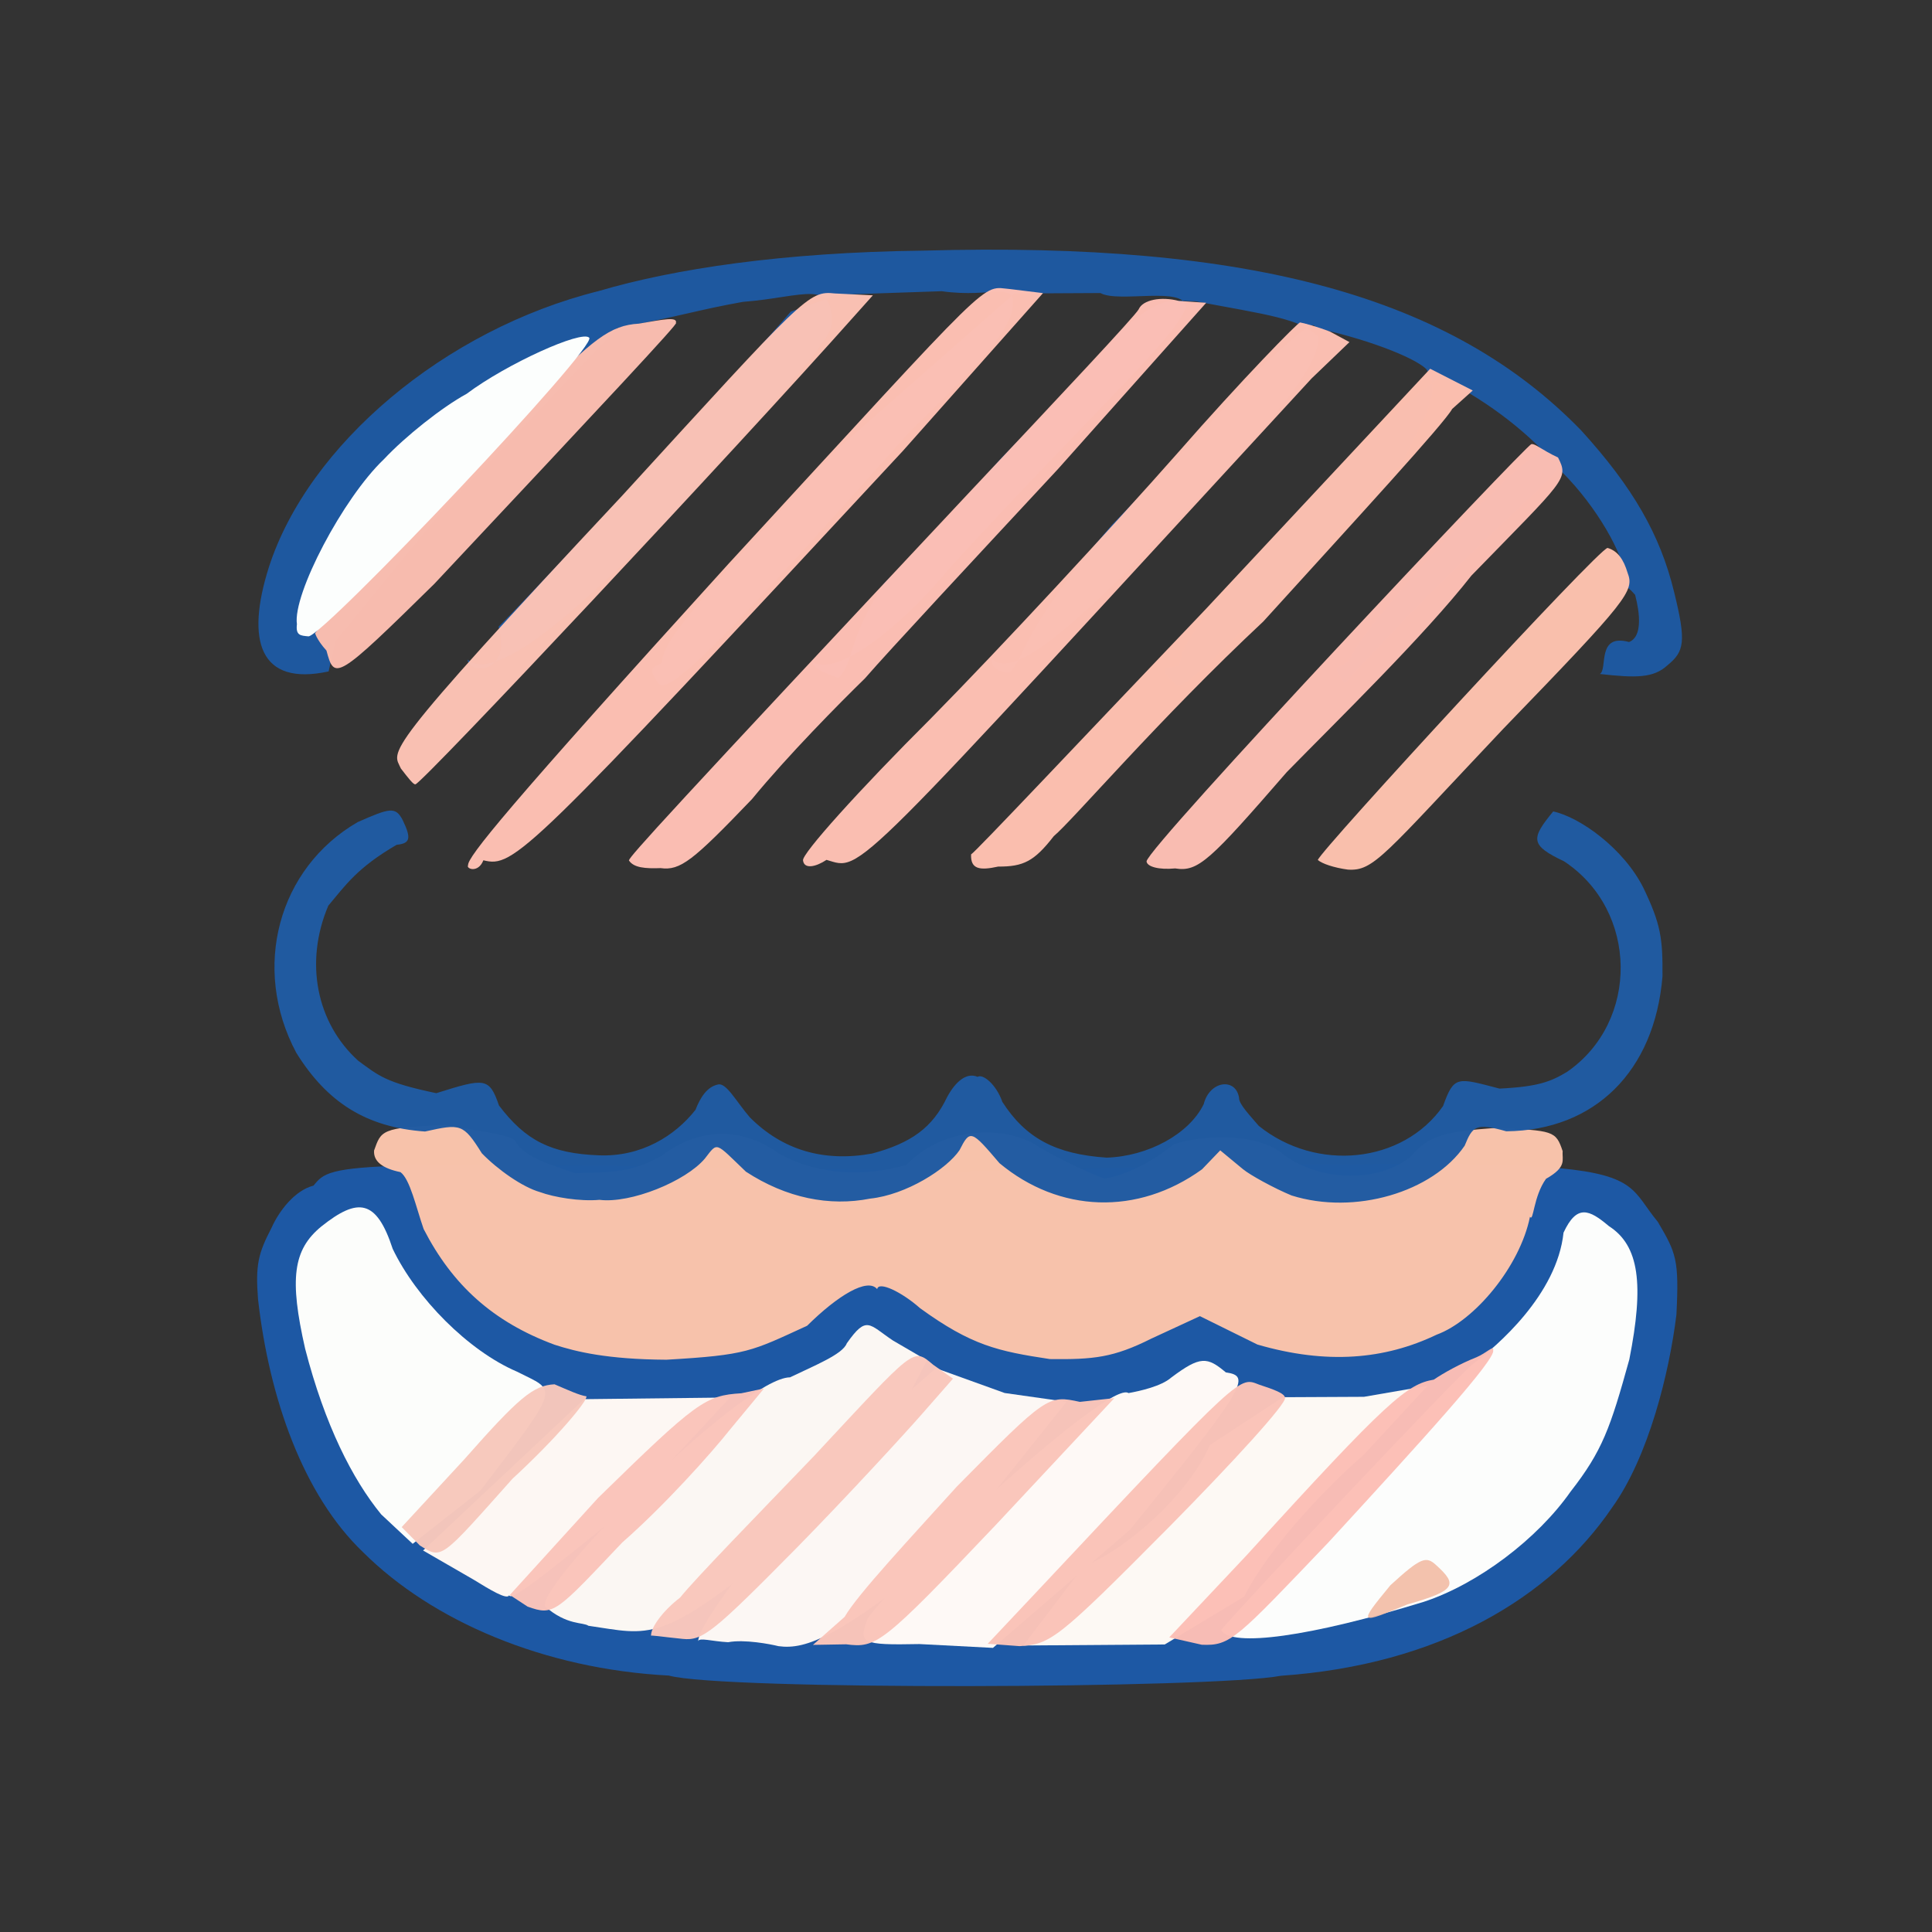 <?xml version="1.0" ?>
<svg xmlns="http://www.w3.org/2000/svg" version="1.1" width="224" height="224">
  <rect width="100%" height="100%" fill="#333333" stroke="none"/>
  <defs/>
  <g>
    <path d="M 54.195 76.475 C 57.577 79.191 66.787 70.992 77.196 60.458 C 87.175 49.453 95.703 40.315 96.368 37.995 C 96.932 32.119 93.192 34.469 86.131 34.999 C 80.865 35.944 79.282 36.574 71.591 38.038 C 68.997 40.567 60.452 49.989 52.134 58.147 L 38.869 74.344 L 38.101 77.847 C 30.094 79.587 28.47 74.3 31.171 65.77 C 35.734 51.598 51.519 38.215 69.403 33.748 C 78.077 31.187 90.707 29.247 107.082 29.058 C 145.011 28 168.251 34.377 183.31 49.888 C 189.343 56.51 192.48 62.007 194.084 68.576 C 195.53 74.421 195.299 75.529 193.315 77.146 C 191.718 78.613 189.705 78.62 185.493 78.143 C 186.425 77.609 185.08 73.402 188.876 74.437 C 190.935 73.621 189.624 69.223 189.577 68.962 C 187.233 66.304 185.144 66.428 181.233 69.865 C 178.285 74.181 178.519 75.559 178.316 78.64 C 173.891 79.628 174.899 78.061 182.012 71.166 C 186.485 68.707 189.628 66.533 188.09 65.331 C 186.925 61.717 183.016 55.865 178.692 52.624 C 177.578 52.42 172.688 57.343 166.992 63.139 C 157.72 73.683 157.443 74.693 156.444 76.467 C 155.455 77.786 154.078 76.626 155.858 79.217 C 155.905 79.399 160.866 73.628 167.883 66.794 C 174.641 60.086 180.66 54.993 180.627 54.186 C 177.622 50.542 172.812 46.667 167.329 43.931 C 166.635 43.081 159.452 50.003 151.199 58.469 C 137.366 73.399 137.126 74.857 136.703 77.179 C 135.227 77.547 133.802 77.114 136.562 79.54 C 137.941 79.978 151.158 65.819 162.708 53.525 C 164.972 48.387 167.309 45.652 165.37 42.798 C 163.916 41.355 157.892 39.125 152.438 38.019 C 152.499 36.776 149.657 39.483 146.581 42.189 C 143.936 45.284 135.943 53.659 128.935 60.838 C 118.098 73.437 118.766 76.563 116.991 78.004 C 115.524 77.82 114.907 77.388 114.957 76.366 C 117.65 78.787 124.107 73.684 144.217 52.232 C 148.809 46.889 152.723 42.463 152.898 39.144 C 151.072 36.941 146.556 36.441 138.606 34.929 C 135.964 34.955 134.795 34.017 129.833 38.494 C 126.632 42.227 120.438 48.774 116.126 53.075 C 112.16 57.621 105.974 64.181 102.5 67.644 C 98.135 74.421 99.094 76.72 97.213 78.599 C 95.339 77.951 94.305 77.436 94.165 76.702 C 96.701 78.494 103.752 73.529 110.249 65.7 C 126.549 47.876 136.272 39.247 137.502 35.619 C 137.394 33.111 129.679 35.169 127.588 33.975 L 117.609 34.027 L 97.037 52.113 C 78.243 72.381 76.967 74.667 76.719 76.874 C 76.23 77.283 74.693 77.137 76.445 79.358 C 77.936 80.445 85.484 72.528 105.486 50.034 C 111.693 44.026 116.804 38.962 117.337 35.996 C 118.095 32.344 115.155 34.624 109.191 33.763 L 97.197 34.169 L 91.69 36.129 C 83.695 45.425 59.75 70.843 57.805 72.655 C 59.314 78 54.572 78.398 54.195 76.475" stroke-width="0.0" fill="rgb(30, 88, 159)" opacity="1.0"/>
    <path d="M 54.27 100.314 C 54.195 99.397 58.534 93.914 84.453 65.381 C 116.012 31.097 113.622 33.244 117.18 33.523 L 120.927 33.984 L 104.68 52.281 C 60.78 99.548 59.593 100.608 56.043 99.743 C 55.439 101.285 54.004 100.731 54.27 100.314" stroke-width="1.0" fill="rgb(255, 194, 181)" opacity="0.973"/>
    <path d="M 72.917 99.755 C 73.052 99.243 77.2 94.632 112.488 56.977 C 122.809 46.009 131.631 36.61 132.018 35.867 C 132.477 34.763 134.626 34.341 136.693 34.895 L 139.849 35.104 L 122.677 54.368 C 113.201 64.57 103.019 75.492 100.283 78.653 C 97.335 81.525 91.341 87.587 87.19 92.647 C 80.309 99.829 78.88 100.959 76.592 100.651 C 74.827 100.715 73.464 100.618 72.917 99.755" stroke-width="1.0" fill="rgb(255, 192, 181)" opacity="0.976"/>
    <path d="M 93.105 99.756 C 92.948 99.005 99.588 91.614 107.928 83.296 C 116.129 74.969 129.023 61.042 136.498 52.566 C 143.958 44.035 150.561 37.292 150.737 37.387 C 151.049 37.427 152.581 37.826 154.201 38.445 L 156.459 39.664 L 152.068 43.878 C 97.843 102.756 100.055 100.915 95.829 99.695 C 94.527 100.552 93.228 100.781 93.105 99.756" stroke-width="1.0" fill="rgb(254, 193, 180)" opacity="0.977"/>
    <path d="M 132.933 99.876 C 132.905 98.366 176.874 51.665 177.547 51.496 C 178.003 51.409 178.669 52.12 180.642 53.046 C 181.909 55.569 181.534 55.492 170.601 66.733 C 165.121 73.731 155.005 83.576 149.192 89.518 C 140.261 99.804 138.919 101.122 136.248 100.686 C 134.346 100.869 132.995 100.484 132.933 99.876" stroke-width="1.0" fill="rgb(252, 190, 179)" opacity="0.982"/>
    <path d="M 46.478 89.101 C 45.549 86.96 43.54 88.01 72.198 57.401 C 93.224 34.412 93.721 33.678 96.789 34.023 L 101.201 34.241 L 99.138 36.548 C 85.157 52.275 49.042 90.749 48.172 90.932 C 47.958 91.023 47.342 90.221 46.478 89.101" stroke-width="1.0" fill="rgb(255, 197, 182)" opacity="0.965"/>
    <path d="M 37.849 75.427 C 36.713 74.189 36.39 73.177 36.588 73.365 C 36.935 72.543 51.041 57.299 61.948 46.29 C 68.73 39.271 70.784 37.717 74.067 37.525 C 76.841 37.052 78.575 36.676 78.367 37.445 C 78.874 37.276 70.447 46.276 50.369 67.681 C 38.886 78.978 38.782 78.867 37.849 75.427" stroke-width="1.0" fill="rgb(249, 189, 176)" opacity="0.99"/>
    <path d="M 77.544 194.268 C 63.061 193.513 50.112 187.948 42.108 179.977 C 35.16 173.347 31.217 162.136 29.917 150.637 C 29.605 146.635 29.947 145.31 31.48 142.361 C 32.339 140.422 34.171 138.012 36.35 137.463 C 38.607 134.686 38.69 134.566 111.662 135.793 C 194.096 133.915 186.484 134.751 192.213 141.666 C 194.334 145.285 194.692 145.999 194.368 152.42 C 193.551 159.092 191.163 168.888 186.895 174.81 C 179.748 185.31 166.739 193.031 148.528 194.291 C 140.702 195.786 83.637 196.0 77.544 194.268" stroke-width="0.0" fill="rgb(29, 88, 164)" opacity="1.0"/>
    <path d="M 112.59 99.06 C 113.157 98.728 125.32 85.796 139.808 70.61 L 165.819 42.755 L 170.753 45.275 L 168.364 47.418 C 167.495 49.039 157.466 59.951 146.471 72.055 C 134.375 83.369 124.418 95.069 122.177 96.946 C 119.902 99.875 118.654 100.484 115.73 100.473 C 113.538 100.957 112.521 100.756 112.59 99.06" stroke-width="1.0" fill="rgb(253, 192, 176)" opacity="0.984"/>
    <path d="M 152.791 99.71 C 153.011 98.7 185.495 63.436 186.388 63.529 C 187.564 63.879 188.237 64.855 188.701 66.396 C 189.503 68.518 188.9 69.398 174.277 84.514 C 160.352 99.25 159.281 101.027 156.262 100.822 C 154.643 100.601 153.295 100.14 152.791 99.71" stroke-width="1.0" fill="rgb(249, 191, 172)" opacity="0.998"/>
    <path d="M 34.426 72.372 C 33.914 68.925 39.771 57.743 44.522 53.234 C 46.982 50.608 51.244 47.216 54.103 45.659 C 58.743 42.179 67.459 38.242 68.312 39.153 C 69.382 40.118 37.664 73.605 35.777 73.781 C 34.842 73.696 34.271 73.687 34.426 72.372" stroke-width="1.0" fill="rgb(252, 254, 253)" opacity="1.0"/>
    <path d="M 84.425 190.402 C 82.542 190.303 81.062 189.829 80.946 190.285 C 81.089 188.052 87.408 180.498 94.245 171.012 L 108.522 158.639 L 116.484 161.508 L 123.666 162.527 L 110.218 179.352 C 97.372 189.787 93.498 191.304 90.255 190.859 C 89.353 190.631 86.298 190.041 84.425 190.402" stroke-width="1.0" fill="rgb(255, 249, 245)" opacity="0.987"/>
    <path d="M 100.578 187.685 C 103.668 183.028 128.572 159.872 130.844 161.517 C 132.175 161.28 134.662 160.718 135.795 159.718 C 139.178 157.183 139.965 157.303 142.123 159.116 C 145.035 159.553 144.674 160.571 130.998 177.384 L 115.126 191.058 L 106.609 190.616 C 99.798 190.752 99.528 190.526 100.578 187.685" stroke-width="1.0" fill="rgb(255, 250, 246)" opacity="0.993"/>
    <path d="M 125.642 181.585 C 130.612 179.657 137.794 173.255 140.28 167.534 L 148.727 161.995 L 158.144 161.949 L 165.508 160.677 L 158.093 168.7 C 154.063 172.167 147.211 179.26 144.252 185.119 L 135.042 190.663 L 118.64 190.782 L 125.642 181.585" stroke-width="1.0" fill="rgb(255, 250, 245)" opacity="0.989"/>
    <path d="M 141.567 189 C 143.791 186.279 168.933 159.595 170.693 158.208 C 173.595 156.073 180.522 150.085 181.279 142.913 C 182.827 139.602 184.242 140.216 186.535 142.156 C 190.067 144.415 190.627 148.929 188.906 157.621 C 186.71 165.552 185.788 168.213 182.092 172.948 C 178.263 178.415 171.367 183.65 165.081 185.717 C 151.967 189.745 142.767 191.033 141.567 189" stroke-width="0.0" fill="rgb(253, 254, 252)" opacity="0.993"/>
    <path d="M 68.22 188.495 C 67.613 188.052 65.759 188.488 63.184 186.248 C 62.383 183.551 86.124 159.722 91.597 159.691 C 94.401 158.334 97.714 157.02 98.177 155.75 C 100.503 152.445 100.75 153.566 103.523 155.417 L 107.475 157.72 L 105.324 161.838 C 103.617 163.402 96.479 170.656 90.589 179.064 C 76.499 190.799 75.348 189.516 68.22 188.495" stroke-width="1.0" fill="rgb(253, 248, 244)" opacity="0.99"/>
    <path d="M 54.906 183.146 L 49.054 179.768 L 67.727 162.222 L 84.635 162.029 L 72.633 174.947 C 65.405 180.705 59.263 185.879 59.036 184.956 C 58.793 185.53 56.806 184.312 54.906 183.146" stroke-width="1.0" fill="rgb(255, 248, 244)" opacity="0.989"/>
    <path d="M 44.199 175.585 C 40.864 171.51 37.665 165.229 35.376 156.36 C 33.539 148.275 33.966 144.895 37.262 142.195 C 41.499 138.818 43.643 139.024 45.53 144.795 C 48.287 150.542 54.32 156.627 59.924 159.025 C 64.583 161.404 65.22 160.342 55.697 172.83 L 47.846 178.995 L 44.199 175.585" stroke-width="1.0" fill="rgb(253, 254, 251)" opacity="0.996"/>
    <path d="M 64.299 155.911 C 57.133 153.262 52.438 148.958 49.117 142.495 C 48.224 139.92 47.546 136.741 46.436 135.9 C 44.34 135.468 43.278 134.651 43.372 133.389 C 44.203 131.088 44.142 130.722 51.597 130.426 C 57.886 131.48 59.758 131.768 59.868 132.511 C 60.918 134.124 63.617 134.976 66.664 136.029 C 72.17 135.918 73.574 135.697 76.735 133.982 C 80.759 130.876 85.86 130.479 90.29 133.727 C 94.909 136.29 100.201 136.46 105.079 135.061 C 109.756 130.219 117.215 130.632 120.51 133.012 C 122.894 134.42 126.729 136.226 128.045 136.65 C 130.593 136.302 133.842 134.527 136.067 132.672 C 139.338 131.571 145.393 131.324 148.466 133.576 C 152.91 137.212 160.087 137.104 163.599 134.047 C 165.647 131.614 167.537 131.208 173.407 130.77 C 180.113 131.085 180.384 131.085 181.18 133.473 C 181.084 134.492 181.726 135.272 179.246 136.674 C 177.766 138.746 177.809 141.736 177.388 141.078 C 176.225 146.813 170.997 153.119 166.566 154.746 C 160.538 157.63 153.829 158.225 145.787 155.889 L 139.122 152.596 L 133.476 155.207 C 129.087 157.41 126.773 157.635 121.718 157.573 C 115.708 156.663 112.653 156.01 106.67 151.67 C 104.55 149.79 101.849 148.5 101.702 149.464 C 100.583 148.111 97.145 150.181 93.583 153.708 C 87.07 156.698 86.635 157.104 77.266 157.649 C 70.403 157.608 66.786 156.718 64.299 155.911" stroke-width="0.0" fill="rgb(248, 195, 171)" opacity="0.996"/>
    <path d="M 97.932 187.458 C 99.421 184.859 105.562 178.318 110.926 172.368 C 121.365 161.79 121.506 161.732 125.201 162.536 L 129.2 162.1 L 115.443 176.816 C 102.244 190.717 101.608 191.09 98.104 190.645 L 94.255 190.711 L 97.932 187.458" stroke-width="1.0" fill="rgb(250, 197, 186)" opacity="0.978"/>
    <path d="M 120.192 184.558 C 144.375 158.767 143.657 159.669 146.008 160.546 C 147.661 161.089 148.969 161.552 148.99 162.068 C 149.142 162.758 143.139 169.336 135.642 176.946 C 122.491 190.215 121.806 190.623 118.216 190.857 L 114.519 190.584 L 120.192 184.558" stroke-width="1.0" fill="rgb(250, 195, 184)" opacity="0.979"/>
    <path d="M 144.574 180.279 C 160.954 162.251 163.166 160.478 166.24 159.956 C 167.311 159.219 169.337 158.089 171.169 157.369 C 172.318 156.895 173.242 155.882 173.12 156.557 C 173.454 157.59 165.125 166.746 154.011 178.837 C 143.318 190.03 142.677 190.838 139.336 190.695 L 135.564 189.844 L 144.574 180.279" stroke-width="1.0" fill="rgb(252, 191, 181)" opacity="0.975"/>
    <path d="M 161.205 183.798 C 164.712 180.588 165.339 180.382 166.492 181.447 C 169.053 183.756 168.802 184.413 163.183 186.018 C 157.648 188.294 157.336 188.496 161.205 183.798" stroke-width="1.0" fill="rgb(242, 190, 168)" opacity="0.944"/>
    <path d="M 75.493 189.675 C 75.386 188.829 76.768 186.814 78.849 185.23 C 80.596 183.046 87.661 175.813 94.322 168.874 C 106.256 156.075 105.799 156.237 108.197 158.234 L 110.491 159.844 L 106.93 163.905 C 104.901 166.225 98.475 173.225 92.466 179.363 C 82.728 189.223 81.48 190.258 79.165 190.019 C 76.523 189.747 75.353 189.545 75.493 189.675" stroke-width="1.0" fill="rgb(249, 199, 188)" opacity="0.983"/>
    <path d="M 61.17 186.273 L 59.11 184.924 L 69.339 173.677 C 80.816 162.449 81.81 161.793 85.951 161.538 L 88.585 160.981 L 84.669 165.709 C 82.435 168.526 77.031 174.56 72.145 178.84 C 64.392 187.024 64.215 187.364 61.17 186.273" stroke-width="1.0" fill="rgb(250, 196, 186)" opacity="0.981"/>
    <path d="M 48.677 179.183 L 46.573 177.054 L 53.847 169.181 C 60.204 161.976 61.839 160.631 64.291 160.498 C 65.861 161.162 67.158 161.774 67.989 161.891 C 68.179 162.353 64.601 166.678 59.422 171.445 C 51.016 180.87 51.272 180.804 48.677 179.183" stroke-width="1.0" fill="rgb(247, 200, 188)" opacity="0.973"/>
    <path d="M 62.593 138.21 C 60.578 137.63 57.735 135.637 55.869 133.718 C 53.698 130.255 53.404 130.276 49.279 131.19 C 42.485 130.715 37.933 127.829 34.351 122.06 C 29.124 112.251 32.242 100.653 41.479 95.311 C 45.178 93.688 45.856 93.467 46.698 95.102 C 47.728 97.243 47.54 97.784 45.989 97.949 C 41.427 100.599 40.076 102.616 38.066 105.005 C 35.278 111.564 36.689 118.617 41.545 122.995 C 43.929 124.734 44.713 125.52 50.586 126.745 C 56.205 124.983 56.723 124.888 57.853 128.172 C 60.922 132.221 63.868 133.741 69.429 133.95 C 74.366 134.151 78.282 131.675 80.642 128.668 C 81.192 127.24 81.988 126.001 83.226 125.745 C 84.18 125.458 85.341 127.687 86.935 129.543 C 90.721 133.34 95.496 134.763 101.115 133.744 C 105.649 132.523 108.123 130.744 109.811 127.196 C 110.772 125.411 112.066 124.296 113.342 124.851 C 113.976 124.464 115.536 125.773 116.213 127.753 C 118.915 131.954 122.378 133.818 128.305 134.219 C 133.097 134.07 137.881 131.485 139.563 128.011 C 140.247 125.283 143.286 124.914 143.659 127.282 C 143.618 127.997 144.942 129.349 145.945 130.536 C 152.635 135.918 162.641 134.908 167.309 128.24 C 168.593 124.678 168.927 124.925 173.852 126.214 C 178.347 125.996 179.812 125.404 181.697 124.267 C 190.093 118.466 189.97 105.564 181.339 99.861 C 177.38 97.988 177.483 97.238 180.082 94.08 C 183.154 94.733 188.24 98.344 190.551 102.961 C 192.559 107.171 192.788 108.774 192.752 113.217 C 191.833 124.21 184.908 131.066 174.637 131.165 C 171.095 130.16 170.741 130.571 169.816 132.835 C 166.112 138.236 157.06 140.911 149.744 138.605 C 147.701 137.758 144.953 136.249 144.107 135.553 L 141.476 133.375 L 139.365 135.572 C 131.885 140.975 122.796 140.616 115.884 134.863 C 112.615 131.025 112.48 130.921 111.25 133.351 C 109.784 135.526 105.082 138.527 100.895 138.968 C 96.177 139.9 91.186 138.914 86.48 135.844 C 82.846 132.371 83.258 132.365 81.729 134.32 C 79.512 136.963 73.113 139.565 69.503 139.111 C 67.244 139.318 64.223 138.813 62.593 138.21" stroke-width="1.0" fill="rgb(32, 91, 162)" opacity="0.981"/>
  </g>
</svg>
